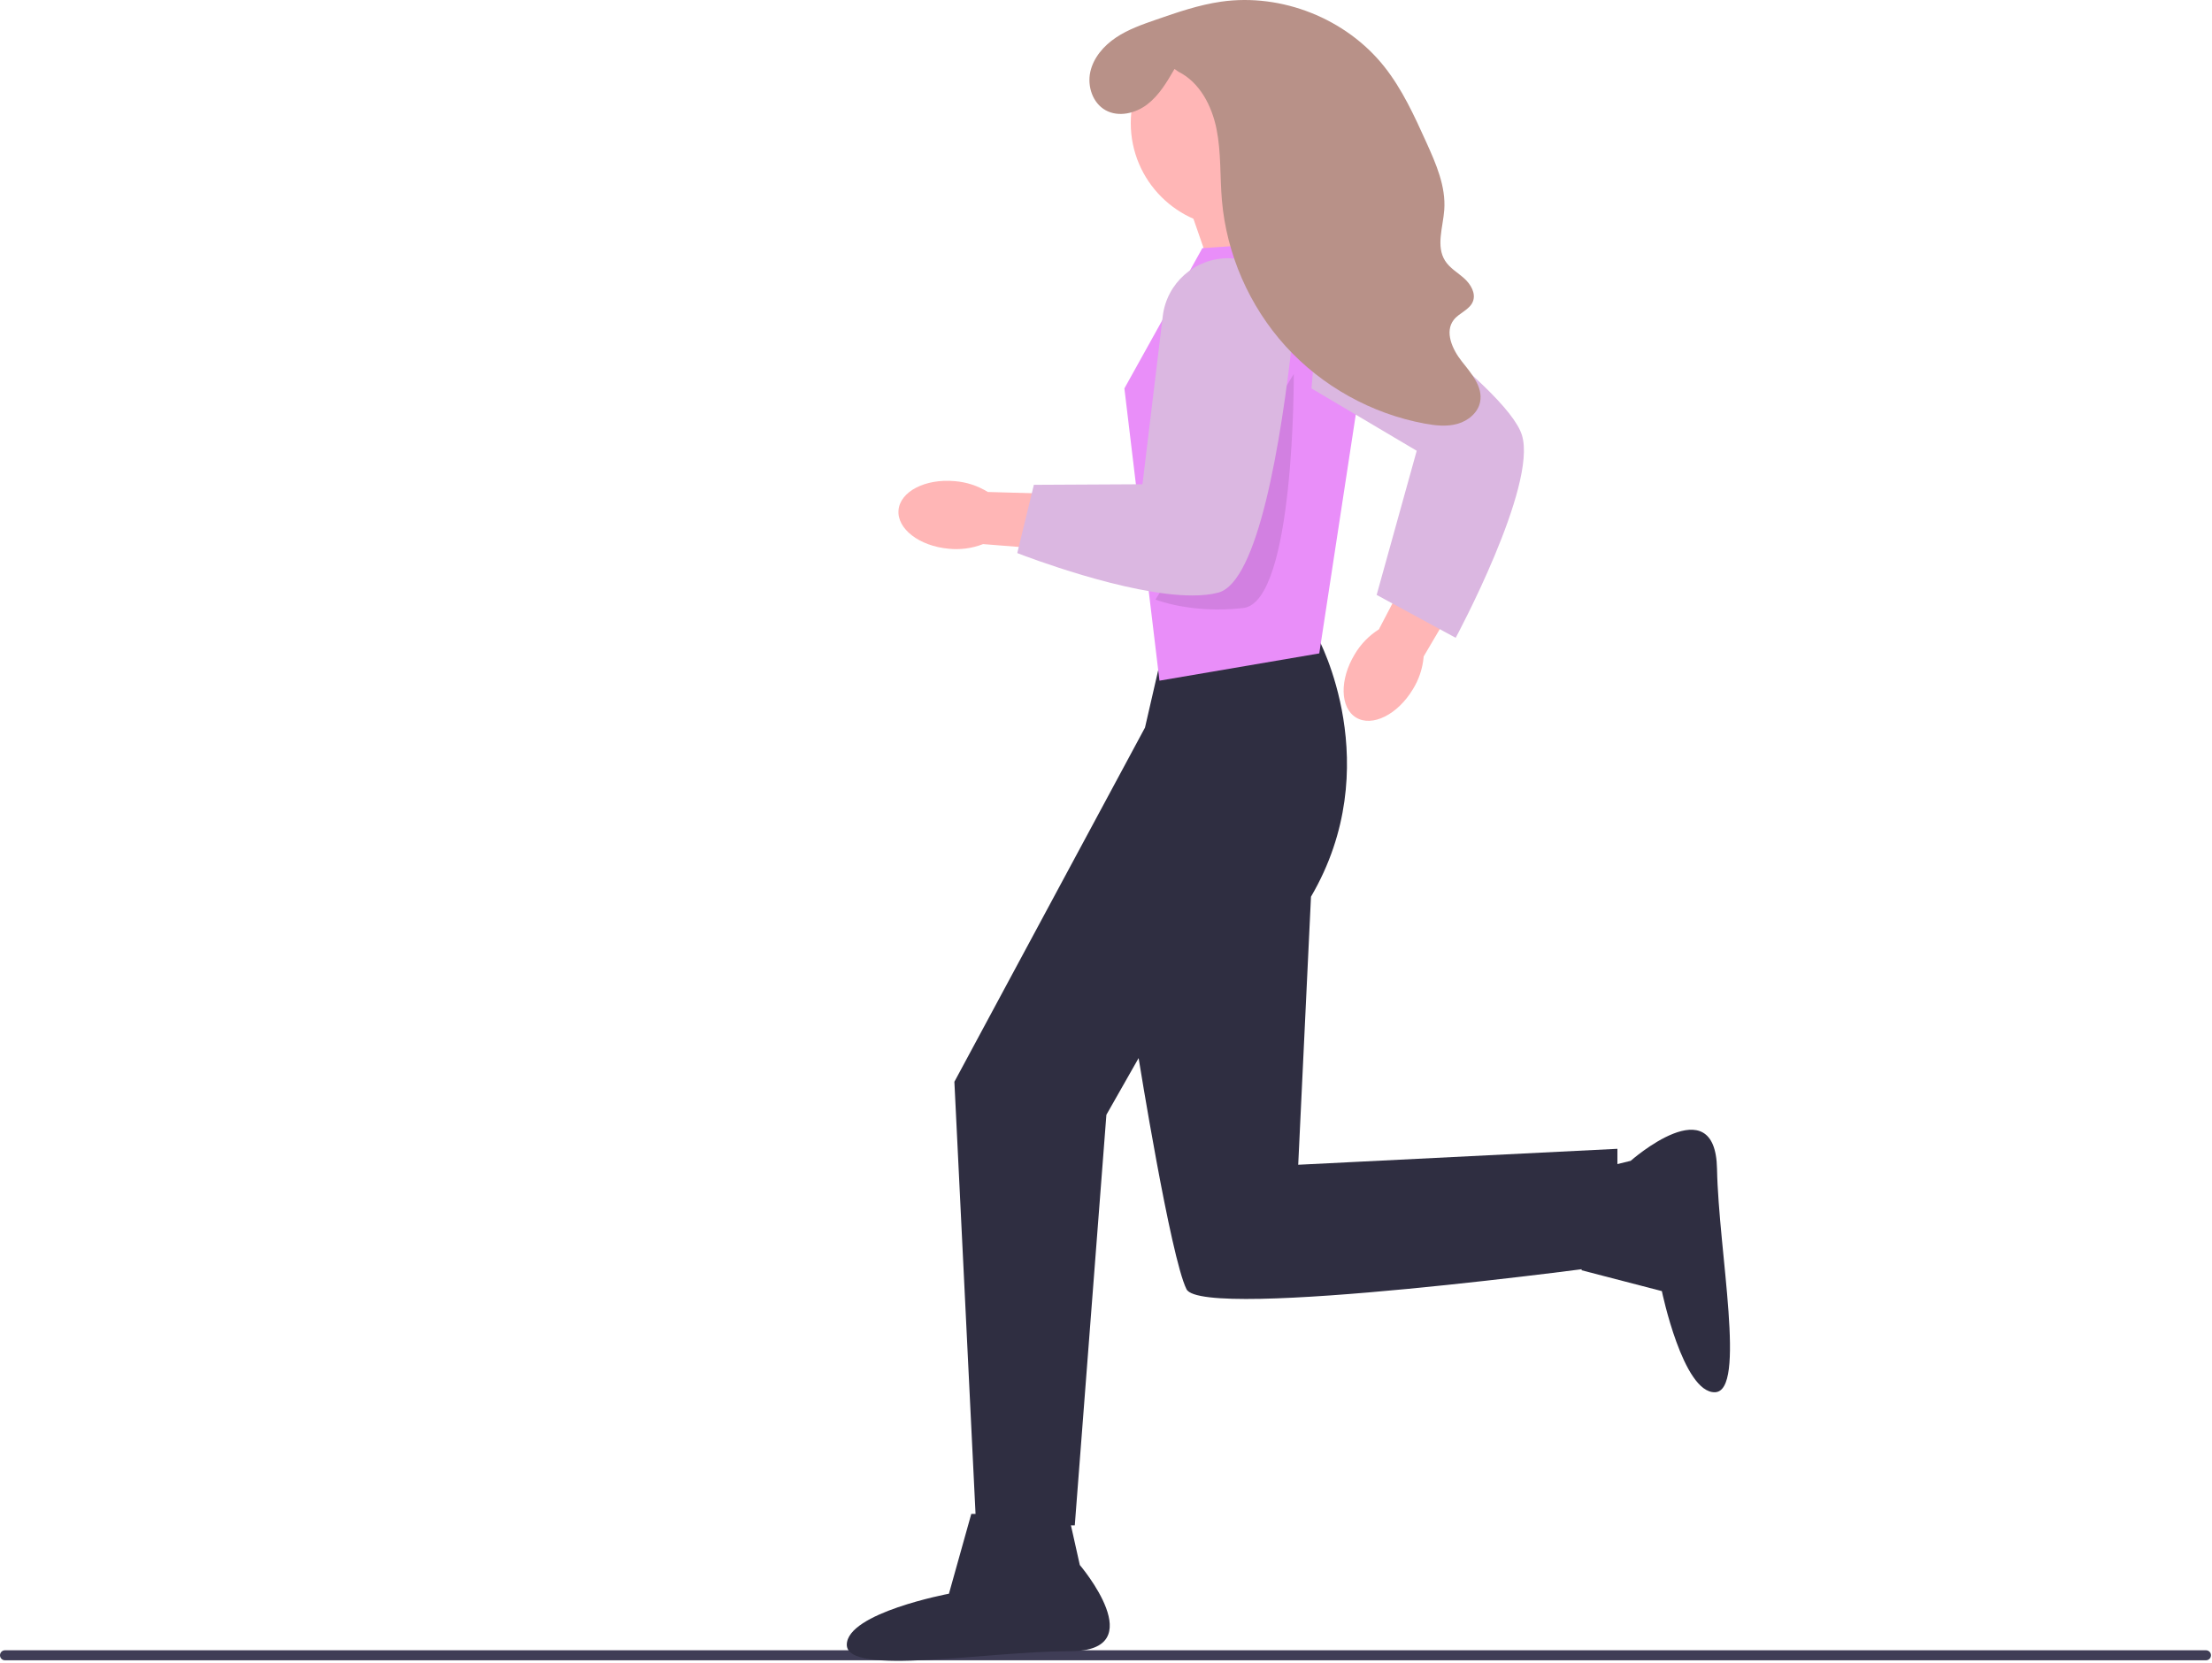 <svg width="693" height="521" viewBox="0 0 693 521" fill="none" xmlns="http://www.w3.org/2000/svg">
<g id="undraw_running_wild_re_fq9r 1" clip-path="url(#clip0_1_2)">
<path id="Vector" d="M0 518.718C0 519.59 0.7 520.289 1.571 520.289H691.109C691.981 520.289 692.68 519.59 692.68 518.718C692.68 517.847 691.981 517.147 691.109 517.147H1.571C0.7 517.147 0 517.847 0 518.718Z" fill="#3F3D56"/>
<g id="running woman">
<g id="Group">
<g id="feet">
<path id="Vector_2" d="M304.293 474.426H334.718L338.293 490.426C338.293 490.426 361.293 517.426 335.293 517.426C309.293 517.426 265.293 525.426 265.293 515.426C265.293 505.426 297.293 499.426 297.293 499.426L304.293 474.426V474.426V474.426Z" fill="#2F2E41"/>
<path id="Vector_3" d="M495.518 398.068L494.945 367.648L510.875 363.772C510.875 363.772 537.437 340.268 537.926 366.263C538.416 392.259 547.243 436.1 537.245 436.289C527.247 436.477 520.645 404.596 520.645 404.596L495.518 398.068V398.068V398.068Z" fill="#2F2E41"/>
</g>
<path id="Vector_4" d="M405.212 58.981L411.419 81.945L383.489 96.22L372.938 65.808L405.212 58.981Z" fill="#FFB6B6"/>
<path id="Vector_5" d="M386.956 5.875C405.013 5.875 419.652 20.513 419.652 38.571C419.652 56.628 405.013 71.267 386.956 71.267C368.898 71.267 354.259 56.628 354.259 38.571C354.259 20.513 368.898 5.875 386.956 5.875V5.875Z" fill="#FFB6B6"/>
<path id="uuid-133c54c8-d128-4e99-98c7-7284e3ebd37e-352" d="M424.403 205.065C426.269 201.883 428.871 199.195 431.99 197.225L449.836 163.049L465.85 172.016L446.023 205.718C445.723 209.393 444.548 212.944 442.596 216.072C437.816 223.97 429.871 227.904 424.847 224.864C419.823 221.823 419.623 212.959 424.403 205.065H424.403V205.065V205.065Z" fill="#FFB6B6"/>
<g id="legs">
<path id="Vector_6" d="M365.087 200.314L412.953 200C412.953 200 434.72 240 410.72 281L406.72 365L506.72 360V396.287C506.72 396.287 376.72 414 371.72 404C366.72 394 356.72 331.572 356.72 331.572L346.622 349.341L336.72 478H305.803L299 339L358.72 228L365.087 200.314Z" fill="#2F2E41"/>
</g>
<path id="Vector_7" d="M376.684 77.763L413.317 75.32L426.749 116.837L413.317 204.756L363.252 213.304L352.262 121.722L376.684 77.763Z" fill="#E98EF9"/>
<g id="arms">
<path id="Vector_8" d="M414.389 81.426L410.875 121.722L443.844 141.259L431.293 186.426L456.055 199.872C456.055 199.872 481.698 152.249 476.814 136.375C471.93 120.501 414.389 81.426 414.389 81.426H414.389V81.426Z" fill="#DBB7E1"/>
<path id="Vector_9" opacity="0.1" d="M405.327 117.213C405.327 117.213 405.719 188.646 389.506 190.536C373.293 192.426 362.015 187.89 362.015 187.89" fill="black"/>
<path id="uuid-7de41d00-2d2a-4a7c-931f-82c29e7265eb-353" d="M299.11 150.778C302.788 151.064 306.344 152.228 309.48 154.171L348.019 155.265L346.962 173.588L307.982 170.504C304.546 171.844 300.839 172.34 297.172 171.953C287.98 171.111 280.965 165.688 281.501 159.839C282.037 153.991 289.921 149.934 299.11 150.778V150.778L299.11 150.778V150.778Z" fill="#FFB6B6"/>
<path id="Vector_10" d="M319.111 173.474L318.704 173.315L323.899 151.928L357.925 151.751L364.285 99.053C365.531 88.719 374.321 80.926 384.73 80.926C390.577 80.926 396.168 83.422 400.07 87.773C403.968 92.12 405.84 97.942 405.205 103.746C401.317 139.311 394.083 182.398 381.697 185.702C379.342 186.33 376.584 186.604 373.561 186.604C353.144 186.604 320.681 174.084 319.111 173.474V173.474V173.474Z" fill="#DBB7E1"/>
</g>
<path id="Vector_11" d="M367.962 21.603C365.617 25.658 363.178 29.821 359.468 32.682C355.758 35.543 350.418 36.815 346.333 34.522C342.318 32.268 340.59 27.035 341.579 22.538C342.568 18.042 345.821 14.305 349.65 11.748C353.478 9.191 357.882 7.656 362.232 6.149C368.881 3.844 375.579 1.528 382.543 0.527C401.542 -2.201 421.723 5.822 433.661 20.851C439.298 27.946 443.094 36.295 446.833 44.55C449.89 51.298 453.014 58.405 452.474 65.793C452.077 71.21 449.825 77.143 452.741 81.725C454.21 84.033 456.716 85.432 458.749 87.263C460.782 89.094 462.451 91.933 461.447 94.478C460.42 97.083 457.182 98.022 455.455 100.226C452.494 104.003 455.017 109.529 458.001 113.288C460.985 117.047 464.648 121.262 463.704 125.967C463.023 129.362 459.94 131.89 456.606 132.823C453.272 133.756 449.717 133.361 446.312 132.732C429.672 129.659 414.117 120.992 402.746 108.461C391.376 95.93 384.258 79.607 382.811 62.748C382.175 55.325 382.599 47.786 381.136 40.481C379.674 33.175 375.886 25.821 369.222 22.488" fill="#B89188"/>
</g>
</g>
</g>
<defs>
<clipPath id="clip0_1_2">
<rect width="692.68" height="520.455" fill="white"/>
</clipPath>
</defs>
</svg>
